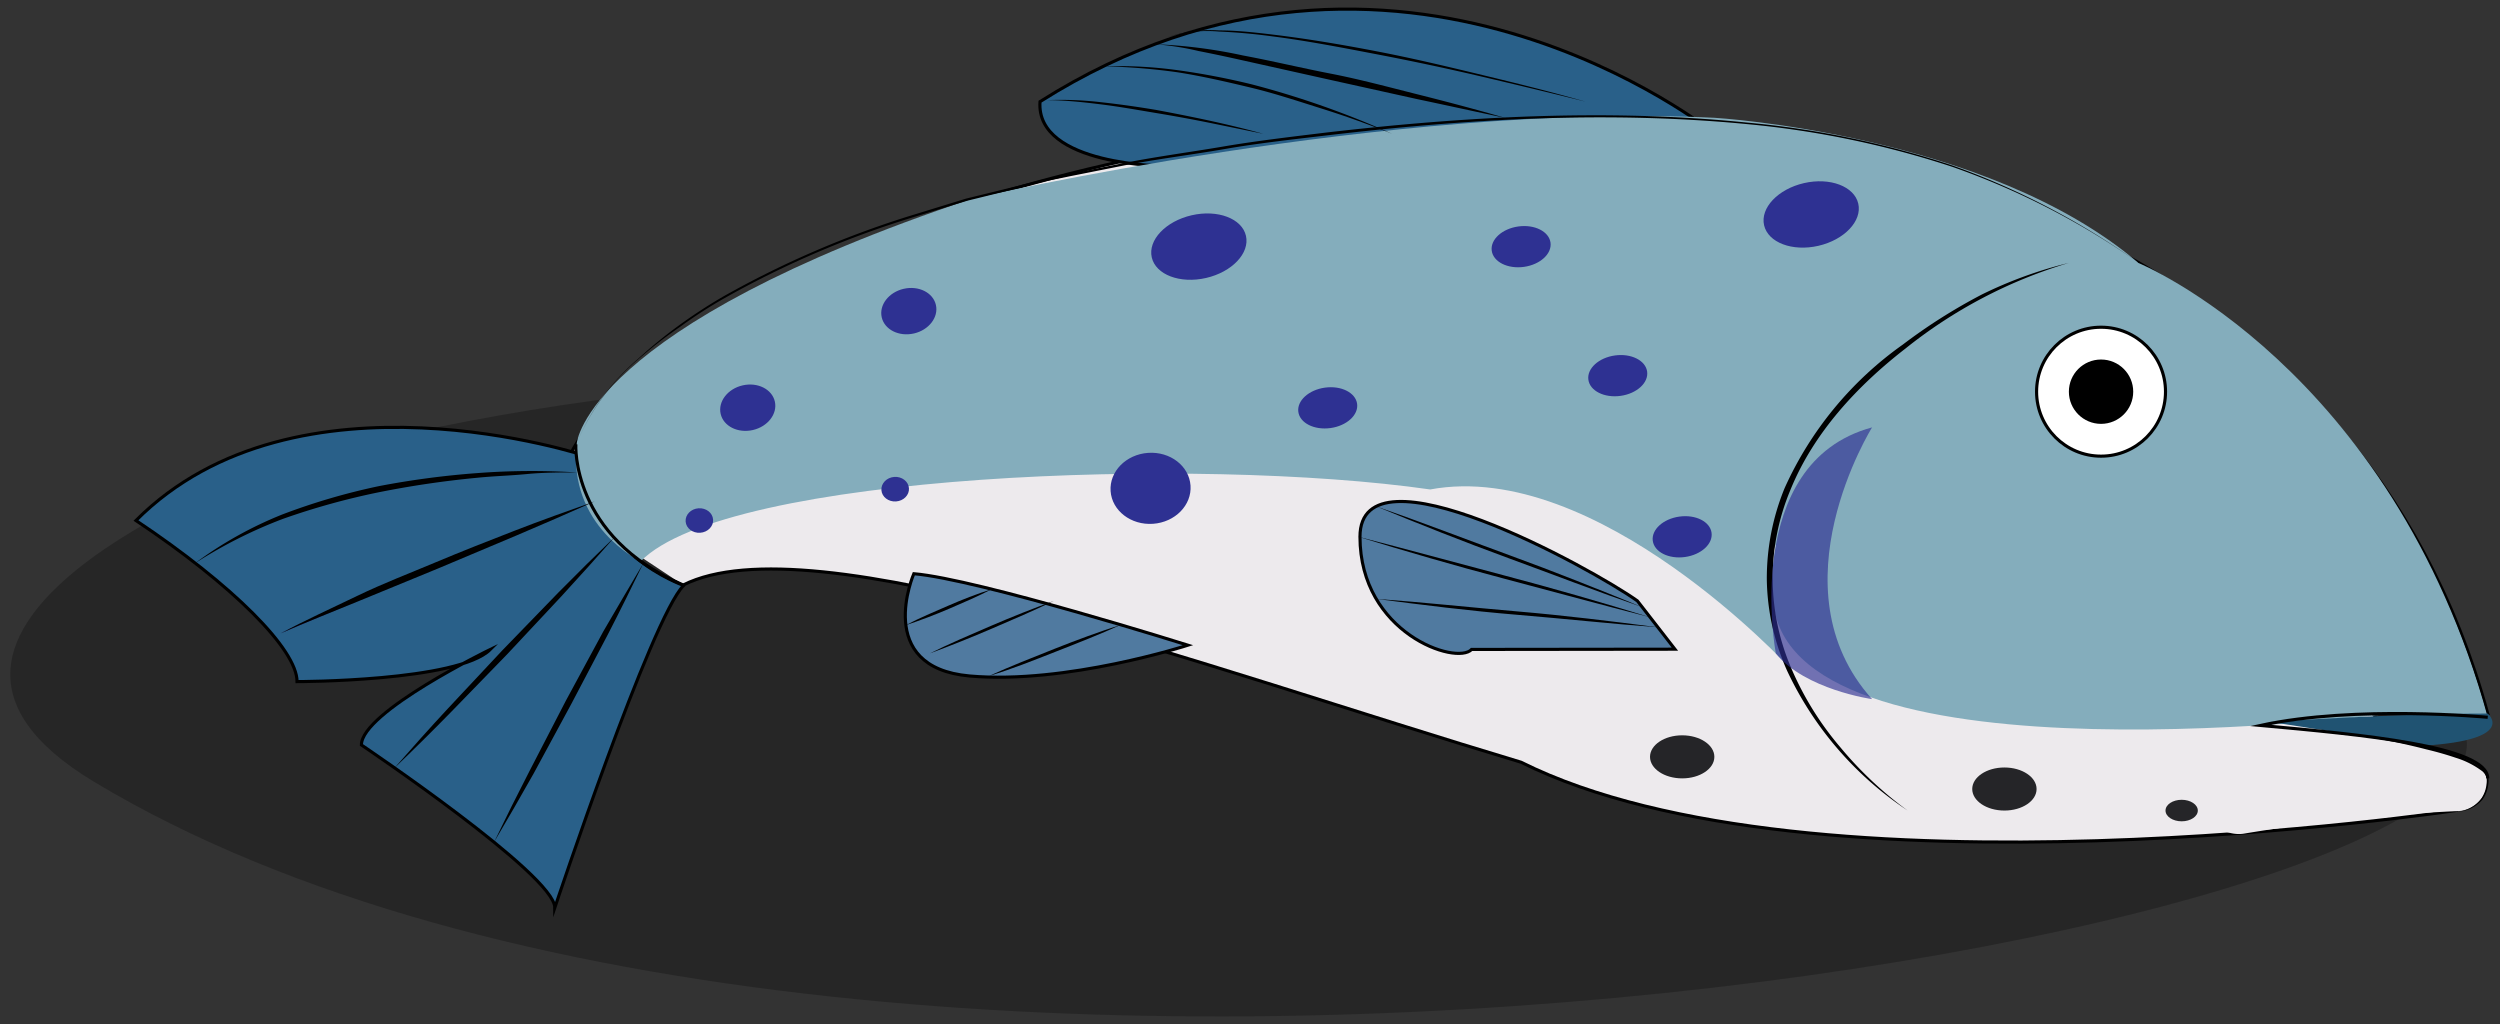 <svg id="Layer_1" data-name="Layer 1" xmlns="http://www.w3.org/2000/svg" viewBox="0 0 199.71 81.83"><rect x="0" y="0" width="199.71" height="81.83" fill="#333333" stroke="none"/><defs><style>.cls-1{fill:#141412;opacity:0.39;}.cls-2,.cls-7{fill:#edeaed;}.cls-11,.cls-2,.cls-3,.cls-4,.cls-6{stroke:#000;stroke-miterlimit:10;stroke-width:0.25px;}.cls-3{fill:#296089;}.cls-4{fill:#507aa0;}.cls-5{fill:#84adbc;}.cls-6{fill:#fff;}.cls-8{fill:#205372;}.cls-10,.cls-9{fill:#2e3192;}.cls-10{opacity:0.65;}.cls-11{fill:none;}.cls-12{fill:#252528;}</style></defs><path class="cls-1" d="M20.1,37.8S-13,50.15,7.54,62.47c62.81,37.74,208.9,9.35,187.38-6.31S169.1,37.89,148.68,35.83,72.71,22.31,20.1,37.8Z"/><path class="cls-2" d="M54.58,46.73c10.3-5.15,41.19,6.44,66.93,14.16,23.17,11.58,74.65,3.86,74.65,3.86L189.54,57h9.19C178.14-17.62,49.44,10.69,44.29,39.93"/><path class="cls-3" d="M46.86,36.44s-23.16-7.73-36,5.14c7.72,5.15,12.87,10.3,12.87,12.87,0,0,12.87,0,15.44-2.57,0,0-10.3,5-10.3,7.63,0,0,15.45,10.39,15.45,13,0,0,7.72-23.16,10.29-25.74C54.58,46.73,46.86,44.16,46.86,36.44Z"/><path class="cls-3" d="M137,10.69S111.58-9.9,83.08,8.12c-.36,5.15,10.12,5.15,10.12,5.15S129.23,8.12,137,10.69Z"/><path class="cls-4" d="M73,45.83S69.75,53.31,77.45,54,94.9,51.54,94.9,51.54,78.09,46.26,73,45.83Z"/><path class="cls-4" d="M117.56,51.88c-1.2,1.29-8.92-1.29-8.92-9S127.21,45.44,130.8,48l3,3.86Z"/><path class="cls-5" d="M46.08,35.38s.78-9.24,31.67-19.54c0,0,33.46-7.72,59.21-6.43,0,0,21.77,1.28,33.85,11.58-8.11,0-21,5.15-29.25,23.17,0,0-.35,5.42,1.38,9.15,0,0-15.36-16.69-28.69-14.21-18.48-2.66-56.18-1.31-63.07,5.74C51.18,44.84,45.3,42.06,46.08,35.38Z"/><path class="cls-5" d="M170.81,21S191,29.26,198.73,57.3C188.44,56.75,191,57,191,57s-47.1,6.14-49.29-8.51S162.7,15.84,170.81,21Z"/><circle class="cls-6" cx="167.84" cy="31.29" r="5.15"/><circle cx="167.84" cy="31.29" r="2.57"/><path d="M165.27,21a38.42,38.42,0,0,0-13.05,6.84c-3.87,3-7.35,6.75-9.2,11.31a18.21,18.21,0,0,0,.1,14.29A24.69,24.69,0,0,0,147,59.68a29.79,29.79,0,0,0,5.39,5.07,27.3,27.3,0,0,1-9.63-11.17,18.48,18.48,0,0,1-1.62-7.29A19,19,0,0,1,142.56,39,28.24,28.24,0,0,1,152,27.53a44.32,44.32,0,0,1,6.31-4A34.12,34.12,0,0,1,165.27,21Z"/><path d="M46.08,35.38A17.88,17.88,0,0,1,51,28.64,37.25,37.25,0,0,1,54.23,26a40.89,40.89,0,0,1,3.52-2.3A76.89,76.89,0,0,1,73.16,17.1l4-1.23,4.07-1,2-.51c.68-.16,1.37-.28,2.06-.43l4.11-.83c2.75-.56,5.53-.92,8.29-1.39s5.54-.79,8.32-1.13c11.12-1.28,22.37-1.91,33.53-.79A73.45,73.45,0,0,1,156,13.23,60.91,60.91,0,0,1,170.85,21,60.81,60.81,0,0,0,156,13.34a74.48,74.48,0,0,0-16.38-3.42c-11.15-1.08-22.39-.43-33.49.88-2.78.33-5.56.63-8.32,1.11s-5.53.81-8.28,1.36l-4.11.82c-.69.15-1.38.27-2.06.43l-2,.51-4.07,1-4,1.22a76.06,76.06,0,0,0-15.4,6.56,37,37,0,0,0-3.52,2.27A35.77,35.77,0,0,0,51,28.69,17.76,17.76,0,0,0,46.08,35.38Z"/><path class="cls-7" d="M183.07,58s15.66,1.65,15.66,4.23a2.52,2.52,0,0,1-2.57,2.57,144.07,144.07,0,0,0-16.82,1.78C175.57,67.32,170,58.88,183.07,58Z"/><path d="M184.16,58c1.63.15,3.26.36,4.88.62s3.23.56,4.83,1a21.93,21.93,0,0,1,2.35.72,6.7,6.7,0,0,1,2.19,1.16,1.42,1.42,0,0,1,.36.54,2,2,0,0,1,0,.64,2.61,2.61,0,0,1-.44,1.17,2.78,2.78,0,0,1-2.18,1,2.67,2.67,0,0,0,2.08-1.07,2.48,2.48,0,0,0,.4-1.12,1.8,1.8,0,0,0,0-.57,1.23,1.23,0,0,0-.32-.47,6.92,6.92,0,0,0-2.15-1.09c-.77-.26-1.55-.48-2.35-.67-1.58-.41-3.18-.74-4.79-1S185.78,58.2,184.16,58Z"/><path class="cls-8" d="M198.73,57s2.46,2.09-5.14,2.57l-12.22-1.9S191,57,198.73,57Z"/><ellipse class="cls-9" cx="95.77" cy="19.7" rx="3.86" ry="2.57" transform="translate(-1.98 21.93) rotate(-12.93)"/><ellipse class="cls-9" cx="72.6" cy="24.85" rx="2.22" ry="1.83" transform="translate(-3.72 16.88) rotate(-12.93)"/><ellipse class="cls-9" cx="59.73" cy="32.57" rx="2.22" ry="1.83" transform="translate(-5.77 14.19) rotate(-12.93)"/><ellipse class="cls-9" cx="144.68" cy="17.13" rx="3.86" ry="2.57" transform="translate(-0.16 32.81) rotate(-12.93)"/><ellipse class="cls-9" cx="129.23" cy="30" rx="2.37" ry="1.63" transform="translate(-2.89 18.01) rotate(-7.88)"/><ellipse class="cls-9" cx="106.07" cy="32.57" rx="2.37" ry="1.63" transform="translate(-3.47 14.86) rotate(-7.88)"/><ellipse class="cls-9" cx="134.38" cy="42.87" rx="2.37" ry="1.63" transform="translate(-4.61 18.84) rotate(-7.88)"/><ellipse class="cls-9" cx="121.51" cy="19.7" rx="2.37" ry="1.63" transform="translate(-1.55 16.85) rotate(-7.88)"/><ellipse class="cls-9" cx="91.91" cy="39.01" rx="3.2" ry="2.84" transform="translate(-2.49 6.49) rotate(-3.99)"/><ellipse class="cls-9" cx="71.32" cy="39.01" rx="1.1" ry="0.98" transform="matrix(1, -0.07, 0.07, 1, -2.54, 5.06)"/><ellipse class="cls-9" cx="55.87" cy="41.58" rx="1.1" ry="0.98" transform="translate(-2.76 3.99) rotate(-3.99)"/><path class="cls-10" d="M141.86,52.2S139,37,149.55,34.14c0,0-8,12.82,0,21.71C149.55,55.85,144.19,55.09,141.86,52.2Z"/><line class="cls-9" x1="51.39" y1="45" x2="39.44" y2="67.27"/><path d="M51.39,45c-.92,1.9-1.85,3.78-2.82,5.66l-2.94,5.59-3,5.54q-1.55,2.76-3.16,5.48,1.37-2.85,2.82-5.66L45.19,56l3-5.55Q49.78,47.71,51.39,45Z"/><path d="M49.13,42.87c-1.41,1.6-2.83,3.19-4.27,4.75L40.5,52.28l-4.45,4.58q-2.23,2.28-4.54,4.49c1.4-1.6,2.82-3.19,4.27-4.75l4.36-4.66,4.44-4.58C46.08,45.84,47.59,44.35,49.13,42.87Z"/><path class="cls-9" d="M47.51,40.05s-19.95,8-25.1,10.54"/><path d="M47.51,40.05q-3.1,1.39-6.24,2.72L35,45.41,28.7,48c-2.1.86-4.21,1.69-6.29,2.6,2-1.07,4.06-2,6.13-3s4.17-1.8,6.26-2.68,4.21-1.71,6.32-2.53S45.37,40.81,47.51,40.05Z"/><path d="M46.08,37.74c-1.33,0-2.65,0-4,.13s-2.64.16-4,.3a77,77,0,0,0-7.85,1.16,57.5,57.5,0,0,0-7.63,2.12A37.3,37.3,0,0,0,15.57,45a31,31,0,0,1,7-3.91,51.42,51.42,0,0,1,7.67-2.25,68.13,68.13,0,0,1,7.92-1.05A57.3,57.3,0,0,1,46.08,37.74Z"/><path class="cls-11" d="M46,35.49s-.43,7.38,8.57,11.24"/><ellipse class="cls-12" cx="160.12" cy="63.03" rx="2.57" ry="1.72"/><ellipse class="cls-12" cx="174.28" cy="64.75" rx="1.29" ry="0.86"/><ellipse class="cls-12" cx="134.38" cy="60.46" rx="2.57" ry="1.72"/><path class="cls-11" d="M198.73,57.3s-10.57-1-18.15.65c8,.73,18.15,1.65,18.15,4.23"/><path d="M126.66,8.12c-2.76-.69-5.52-1.35-8.29-2S112.82,4.88,110,4.34s-5.58-1.08-8.4-1.44c-1.4-.19-2.82-.32-4.24-.38A10.42,10.42,0,0,0,93.2,3a10.46,10.46,0,0,1,4.2-.57c1.42,0,2.84.16,4.25.33,2.83.34,5.64.82,8.43,1.36s5.56,1.2,8.33,1.87S123.93,7.34,126.66,8.12Z"/><path d="M111.21,10.69c-1.84-.74-3.7-1.41-5.58-2S101.84,7.46,99.92,7s-3.86-.91-5.82-1.22a48.87,48.87,0,0,0-5.93-.48,34.81,34.81,0,0,1,6,.32A58.28,58.28,0,0,1,100,6.74,71.21,71.21,0,0,1,111.21,10.69Z"/><path d="M100.92,10.69l-4.3-.88c-1.44-.29-2.87-.55-4.32-.79s-2.88-.5-4.33-.68S85.07,8,83.6,8A28,28,0,0,1,88,8.17c1.46.16,2.91.37,4.35.61C95.22,9.32,98.1,9.91,100.92,10.69Z"/><path d="M120.22,9.41c-2.33-.48-4.67-1-7-1.49l-7-1.55-7-1.56c-1.16-.26-2.33-.51-3.5-.74a22,22,0,0,0-3.52-.54,40.33,40.33,0,0,1,7.09.9c2.35.44,4.68,1,7,1.45s4.65,1.08,7,1.67S117.93,8.75,120.22,9.41Z"/><path d="M84.19,48c-1.62.79-3.27,1.49-4.92,2.2s-3.32,1.38-5,2c1.61-.8,3.26-1.5,4.91-2.21S82.49,48.62,84.19,48Z"/><path d="M79,54c1.72-.78,3.48-1.47,5.24-2.17s3.53-1.35,5.33-1.93c-1.72.78-3.48,1.47-5.24,2.16S80.84,53.45,79,54Z"/><path d="M79.22,47.07c-1.1.57-2.24,1.06-3.38,1.55s-2.3.93-3.48,1.32c1.1-.58,2.25-1.06,3.38-1.55S78,47.45,79.22,47.07Z"/><path d="M131.81,49.31c-3.92-1-7.8-2.07-11.71-3.1s-7.77-2.16-11.63-3.34c3.91,1,7.8,2.07,11.7,3.1S128,48.13,131.81,49.31Z"/><path d="M132.44,50.11c-3.77-.28-7.51-.69-11.27-1s-7.5-.78-11.24-1.27c3.76.27,7.51.68,11.26,1S128.7,49.62,132.44,50.11Z"/><path d="M131.18,48.5c-3.58-1.24-7.12-2.61-10.67-3.91s-7.08-2.7-10.58-4.14c3.58,1.24,7.11,2.61,10.67,3.91S127.67,47.06,131.18,48.5Z"/></svg>